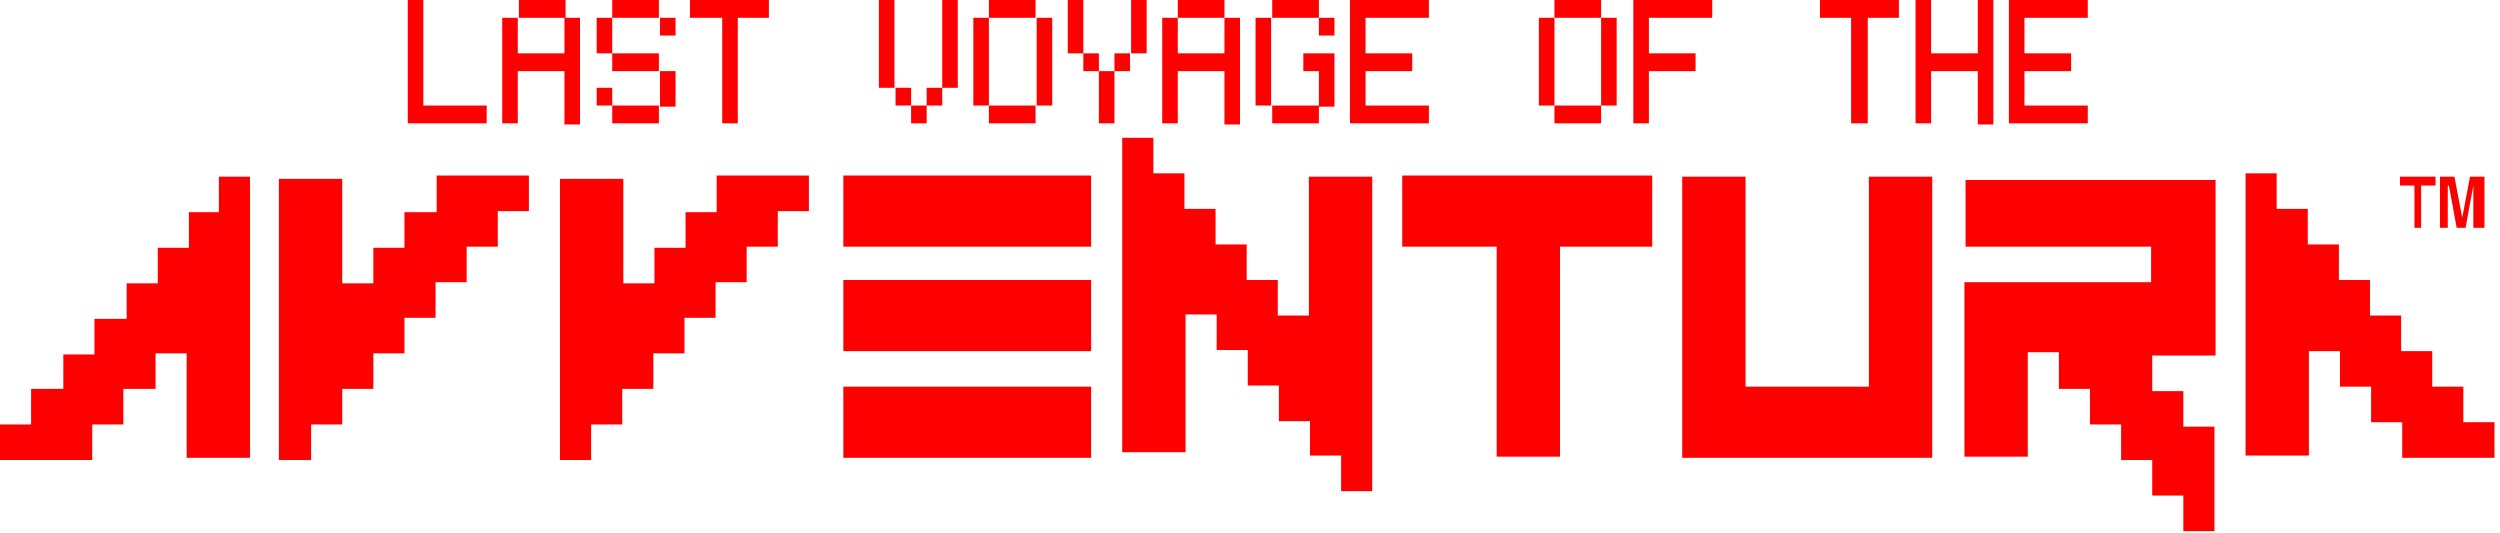 <svg width="225" height="48" viewBox="0 0 225 48" fill="none" xmlns="http://www.w3.org/2000/svg">
<path d="M106 6.4H110.2V11.2H111.6V1.6H110.2V4.8H106V1.6H104.6V11.1H106V6.4ZM110.2 0H106V1.6H110.2V0ZM221.7 38V34.8H218.9V31.6H216.1V28.4H213.3V25.2H210.5V22H207.7V18.8H204.9V15.6H202.1V41H207.8V31.6H210.6V34.8H213.4V38H216.2V41.2H224.5V38H221.7ZM114.5 1.6H113V9.5H114.4V1.6H114.5ZM120.1 4.8H117.3V6.4H118.7V9.6H120.1V4.8V4.8ZM118.7 11.1V9.5H114.5V11.1H118.7ZM94.7 9.5V1.6H93.3V9.5H94.7ZM89 1.6H87.6V9.5H89V1.6ZM93.3 0H89V1.6H93.2V0H93.3ZM80.5 0H79.1V7.9H80.5V0ZM176.9 22.2H193.6V25.4H176.8V41.1H182.5V31.7H185.3V35H188.1V38.2H190.9V41.4H193.7V44.6H196.5V47.8H199.3V38.4H196.5V35.2H193.7V32H199.4V16.2H176.9V22.2ZM120.1 3.2V1.6H118.7V3.2H120.1ZM89 11.1H93.2V9.5H89V11.1ZM128.6 9.5H122.9V6.4H127.1V4.8H122.9V1.6H128.6V0H121.5V11.1H128.6V9.5ZM173.8 6.4H178V11.2H179.4V0H178V4.8H173.8V0H172.4V11.1H173.8V6.4ZM187.9 9.5H182.2V6.4H186.4V4.8H182.2V1.6H187.9V0H180.8V11.1H187.9V9.5ZM166.7 11.1H168.1V1.6H170.9V0H163.8V1.6H166.6V11.1H166.7ZM220.4 16.7L221.1 20.5H221.9L222.6 16.7V20.5H223.6V15.9H222.3L221.6 19.6L220.9 15.9H219.6V20.5H220.3V16.7H220.4ZM217.2 20.5H217.9V16.7H219.2V15.9H216V16.7H217.3V20.5H217.2ZM126.2 22.2H134.7V41.1H140.4V22.2H148.7V15.8H126.2V22.2V22.2ZM148.4 6.4H152.6V4.8H148.4V1.6H154.1V0H147V11.1H148.4V6.4ZM86.2 0H84.8V7.9H86.2V0ZM139.9 1.6H138.5V9.5H139.9V1.6ZM145.5 9.5V1.6H144.1V9.5H145.5ZM144.1 0H139.9V1.6H144.1V0ZM139.9 11.1H144.1V9.5H139.9V11.1ZM118.7 0H114.5V1.6H118.7V0ZM64.7 19.1H61.7V22.3H58.9V25.5H56.1V16.1H50.4V41.4H53.2V38.2H56V35H58.8V31.8H61.6V28.6H64.4V25.4H67.2V22.2H70V19H72.8V15.8H64.5V19.1H64.7ZM75.9 41.2H98.2V34.8H75.9V41.2ZM75.9 31.6H98.2V25.2H75.9V31.6ZM19.6 19.1H17V22.3H14.2V25.5H11.4V28.7H8.5V31.9H5.7V35H2.8V38.2H0V41.4H8.3V38.2H11.1V35H14V31.8H16.8V41.2H22.5V15.9H19.7V19.1H19.6ZM39.4 19.1H36.4V22.3H33.6V25.5H30.8V16.1H25.1V41.4H28V38.2H30.8V35H33.6V31.8H36.4V28.6H39.2V25.4H42V22.2H44.8V19H47.6V15.8H39.3V19.1H39.4ZM75.9 22.2H98.2V15.8H75.9V22.2ZM84.8 7.9H83.4V9.5H84.8V7.9ZM101.7 4.8H100.3V6.4H101.7V4.8ZM117.8 28.4H115V25.2H112.2V22H109.4V18.8H106.6V15.6H103.8V12.4H101V40.7H106.7V28.3H109.5V31.5H112.3V34.7H115.1V37.9H117.9V41H120.7V44.2H123.5V15.9H117.8V28.4ZM103.2 0H101.8V4.8H103.2V0ZM43.8 9.5H38.1V0H36.7V11.1H43.8V9.5ZM97.5 4.8V6.4H98.9V4.8H97.5ZM96.1 0V4.8H97.5V0H96.1ZM98.9 11.1H100.3V6.4H98.9V11.1ZM59.3 0H55.1V1.6H59.3V0ZM55.1 7.9H53.7V9.5H55.1V7.9ZM53.7 1.6V4.8H55.1V1.6H53.7ZM46.6 6.4H50.8V11.2H52.2V1.6H50.8V4.8H46.6V1.6H45.2V11.1H46.6V6.4ZM83.4 11.1V9.5H82V11.1H83.4ZM82 9.5V7.9H80.6V9.5H82ZM65 11.1H66.4V1.6H69.2V0H62.1V1.6H65V11.1ZM59.3 11.1V9.5H55.1V11.1H59.3ZM60.8 3.2V1.6H59.4V3.2H60.8ZM168.3 34.8H157.1V15.9H151.4V41.2H173.9V15.9H168.2V34.8H168.3ZM50.9 0H46.7V1.6H50.9V0ZM60.8 6.4H59.4V9.6H60.8V6.4ZM55.1 4.8V6.4H59.3V4.8H55.1Z" fill="#FF0000"/>
</svg>

